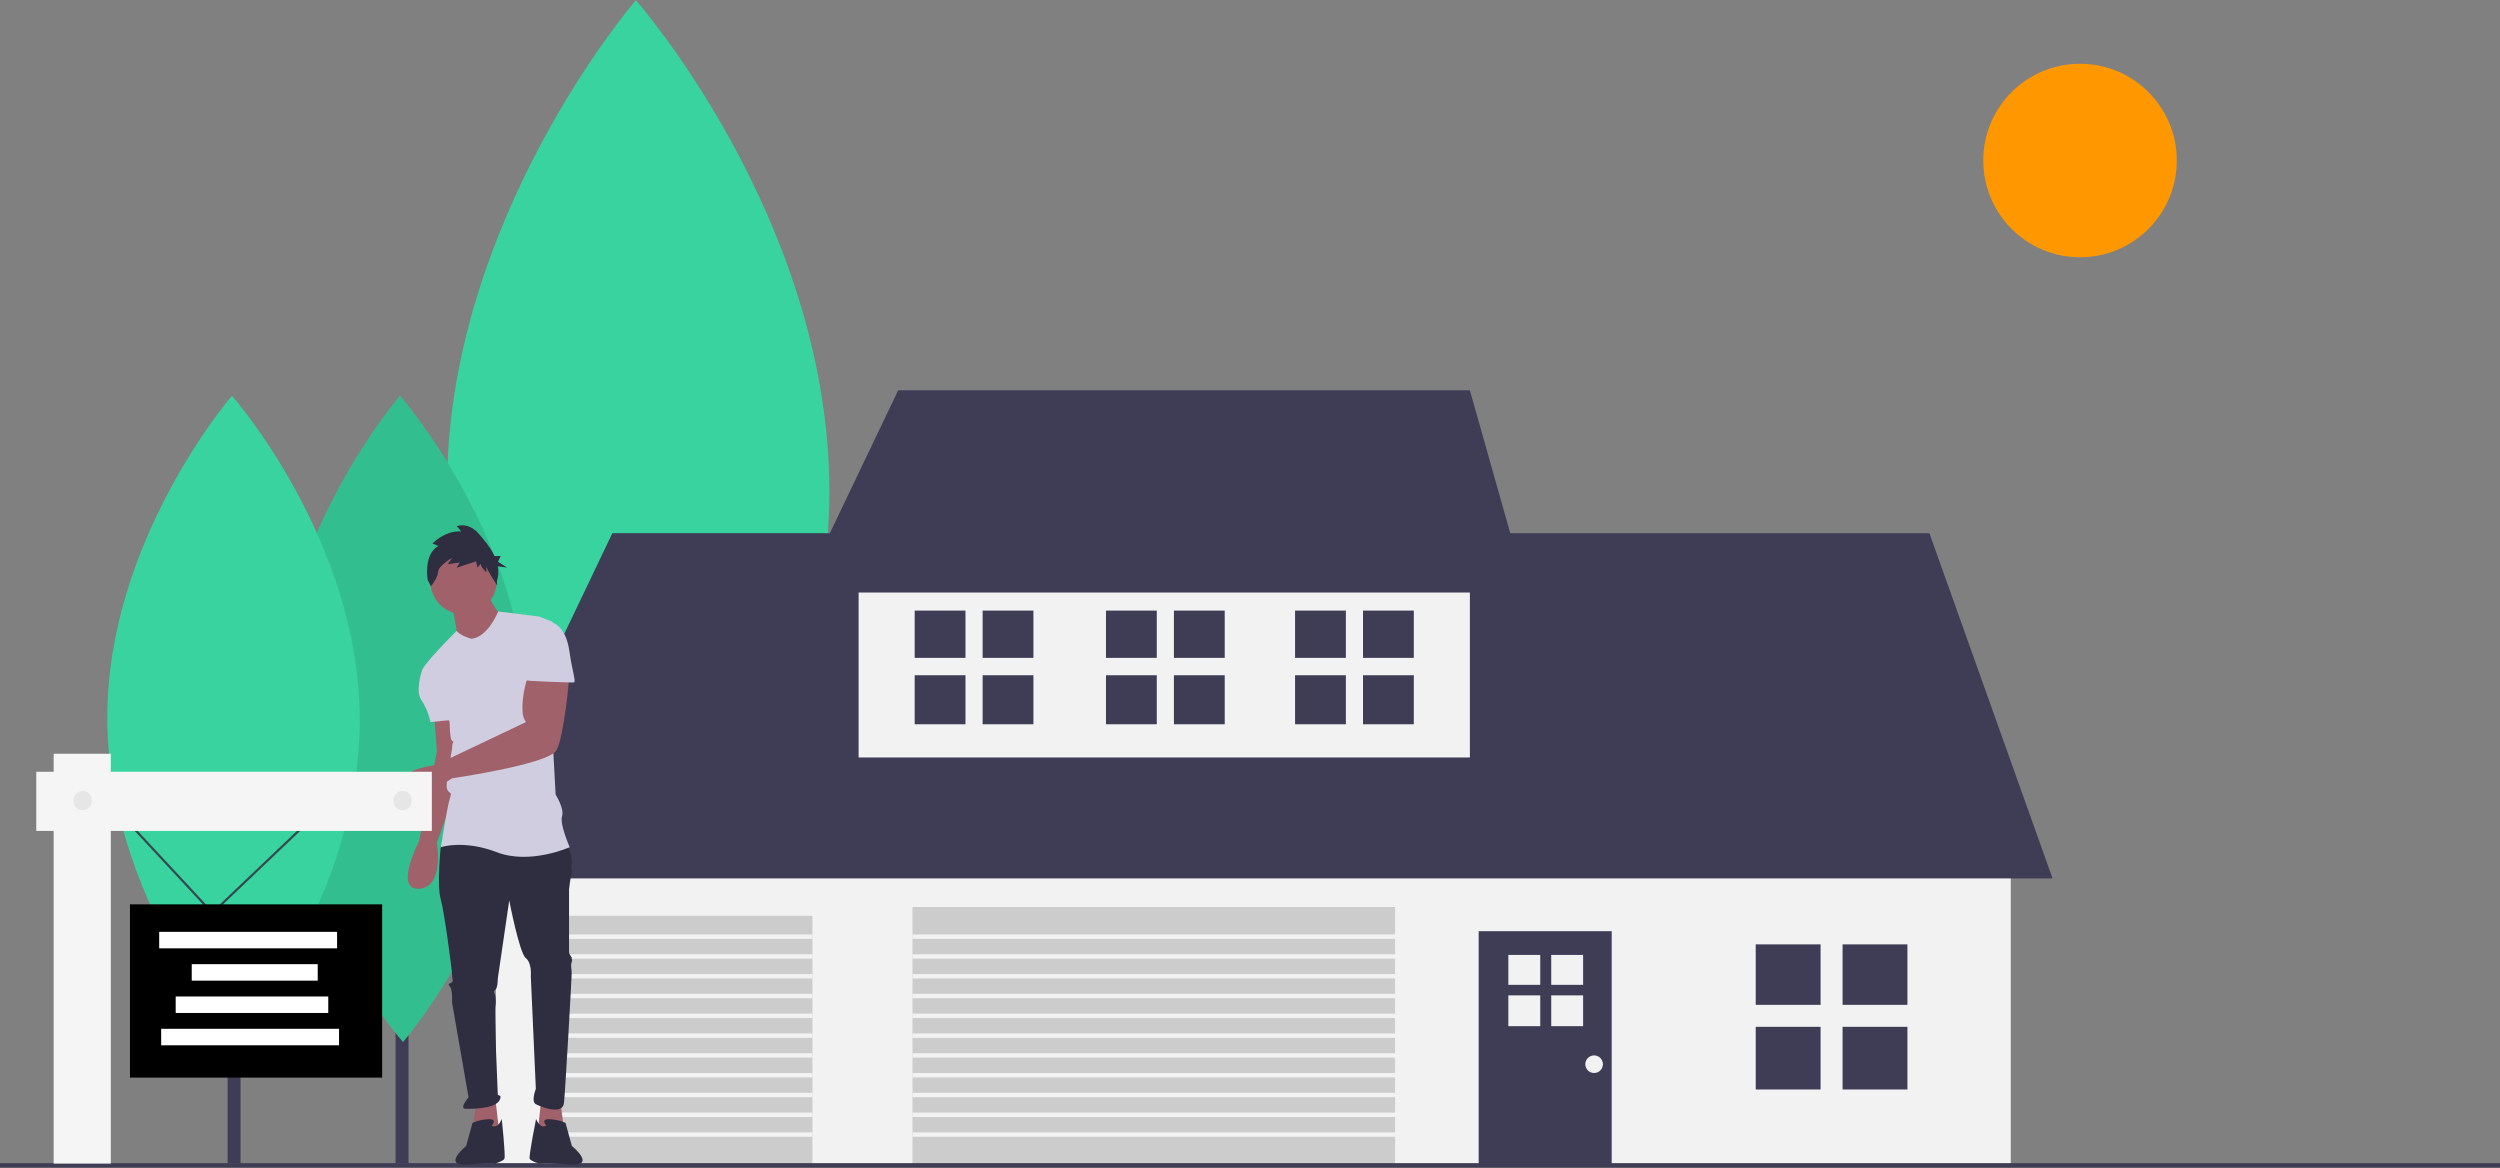 <?xml version="1.0" encoding="utf-8"?>
<!-- Generator: Adobe Illustrator 19.0.0, SVG Export Plug-In . SVG Version: 6.00 Build 0)  -->
<svg version="1.1" id="a47a0a21-9b01-4fbd-9b4d-87f66ed38e86"
	 xmlns="http://www.w3.org/2000/svg" xmlns:xlink="http://www.w3.org/1999/xlink" x="0px" y="0px" viewBox="263 131.8 1137 531.2"
	 style="enable-background:new 263 131.8 1137 531.2;" xml:space="preserve">
<rect x="263" y="131.8" width="1137" height="531.2" fill="#808080" stroke="none"/>
<style type="text/css">
	.st0{fill:#3F3D56;}
	.st1{fill:#38D39F;}
	.st2{fill:#F2F2F2;}
	.st3{fill:#CCCCCC;}
	.st4{opacity:0.1;enable-background:new    ;}
	.st5{fill:#A0616A;}
	.st6{fill:#2F2E41;}
	.st7{fill:#D0CDE1;}
	.st8{fill:none;stroke:#37474F;stroke-miterlimit:10;}
	.st9{fill:#F5F5F5;}
	.st10{fill:#E6E6E6;}
	.st11{fill:#FFFFFF;}
	.st12{fill:#FF9800;}
</style>
<title>buy_house</title>
<rect x="549.1" y="309.3" class="st0" width="8.9" height="351.7"/>
<path class="st1" d="M640.2,354.1c0.6,123-85.9,223-85.9,223s-87.4-99.3-88-222.2s85.9-223,85.9-223S639.6,231.1,640.2,354.1z"/>
<rect x="488.5" y="515.3" class="st2" width="689" height="146"/>
<polygon class="st0" points="466.5,531.3 541.5,374.3 1140.5,374.3 1196.5,531.3 "/>
<rect x="653.5" y="384.3" class="st2" width="278" height="92"/>
<polygon class="st0" points="671.5,309.3 627.5,401.3 957.5,401.3 931.5,309.3 "/>
<rect x="678" y="544.3" class="st3" width="219.5" height="117"/>
<rect x="515.5" y="548.3" class="st3" width="117" height="113"/>
<rect x="935.5" y="555.3" class="st0" width="60.5" height="106"/>
<rect x="263" y="660.8" class="st0" width="1137" height="2"/>
<rect x="442.9" y="428.9" class="st0" width="5.9" height="232.1"/>
<path class="st1" d="M503,458.5c0.4,81.1-56.7,147.2-56.7,147.2s-57.7-65.5-58.1-146.7c-0.4-81.1,56.7-147.2,56.7-147.2
	S502.6,377.3,503,458.5z"/>
<path class="st4" d="M503,458.5c0.4,81.1-56.7,147.2-56.7,147.2s-57.7-65.5-58.1-146.7c-0.4-81.1,56.7-147.2,56.7-147.2
	S502.6,377.3,503,458.5z"/>
<rect x="366.5" y="428.9" class="st0" width="5.9" height="232.1"/>
<path class="st1" d="M426.6,458.5c0.4,81.1-56.7,147.2-56.7,147.2s-57.7-65.5-58.1-146.7s56.7-147.2,56.7-147.2
	S426.3,377.3,426.6,458.5z"/>
<rect x="1061.5" y="561.3" class="st0" width="29.5" height="27.5"/>
<rect x="1101" y="561.3" class="st0" width="29.5" height="27.5"/>
<rect x="1061.5" y="598.8" class="st0" width="29.5" height="28.5"/>
<rect x="1101" y="598.8" class="st0" width="29.5" height="28.5"/>
<rect x="679" y="409.5" class="st0" width="23.1" height="21.5"/>
<rect x="709.9" y="409.5" class="st0" width="23.1" height="21.5"/>
<rect x="679" y="438.9" class="st0" width="23.1" height="22.3"/>
<rect x="709.9" y="438.9" class="st0" width="23.1" height="22.3"/>
<rect x="852" y="409.5" class="st0" width="23.1" height="21.5"/>
<rect x="882.9" y="409.5" class="st0" width="23.1" height="21.5"/>
<rect x="852" y="438.9" class="st0" width="23.1" height="22.3"/>
<rect x="882.9" y="438.9" class="st0" width="23.1" height="22.3"/>
<rect x="766" y="409.5" class="st0" width="23.1" height="21.5"/>
<rect x="796.9" y="409.5" class="st0" width="23.1" height="21.5"/>
<rect x="766" y="438.9" class="st0" width="23.1" height="22.3"/>
<rect x="796.9" y="438.9" class="st0" width="23.1" height="22.3"/>
<rect x="949" y="566.1" class="st2" width="14.5" height="13.6"/>
<rect x="968.5" y="566.1" class="st2" width="14.5" height="13.6"/>
<rect x="949" y="584.5" class="st2" width="14.5" height="14"/>
<rect x="968.5" y="584.5" class="st2" width="14.5" height="14"/>
<circle class="st2" cx="988" cy="615.8" r="4"/>
<rect x="678" y="556.8" class="st2" width="220" height="2"/>
<rect x="678" y="565.8" class="st2" width="220" height="2"/>
<rect x="678" y="574.8" class="st2" width="220" height="2"/>
<rect x="678" y="583.8" class="st2" width="220" height="2"/>
<rect x="678" y="592.8" class="st2" width="220" height="2"/>
<rect x="678" y="601.8" class="st2" width="220" height="2"/>
<rect x="678" y="610.8" class="st2" width="220" height="2"/>
<rect x="678" y="619.8" class="st2" width="220" height="2"/>
<rect x="678" y="628.8" class="st2" width="220" height="2"/>
<rect x="678" y="637.8" class="st2" width="220" height="2"/>
<rect x="678" y="646.8" class="st2" width="220" height="2"/>
<rect x="515.5" y="556.8" class="st2" width="117" height="2"/>
<rect x="515.5" y="565.8" class="st2" width="117" height="2"/>
<rect x="515.5" y="574.8" class="st2" width="117" height="2"/>
<rect x="515.5" y="583.8" class="st2" width="117" height="2"/>
<rect x="515.5" y="592.8" class="st2" width="117" height="2"/>
<rect x="515.5" y="601.8" class="st2" width="117" height="2"/>
<rect x="515.5" y="610.8" class="st2" width="117" height="2"/>
<rect x="515.5" y="619.8" class="st2" width="117" height="2"/>
<rect x="515.5" y="628.8" class="st2" width="117" height="2"/>
<rect x="515.5" y="637.8" class="st2" width="117" height="2"/>
<rect x="515.5" y="646.8" class="st2" width="117" height="2"/>
<g>
	<polygon class="st5" points="517.9,633.2 519.6,646.1 507.5,647.2 509.2,631.5 	"/>
	<path class="st5" d="M460.5,457.3c0,0,1.2,15.7,1.2,16.3s-8.1,40.8-8.1,40.8s-11.6,22.1,0,21.6c11.6-0.6,8.1-21,8.1-21l12.2-33.8
		l-5.2-23.9H460.5z"/>
	<polygon class="st5" points="479.6,633.2 477.9,646.1 490.1,647.2 488.3,631.5 	"/>
	<path class="st6" d="M466.3,513.2l-2.9,4.1c0,0-1.7,17.5,0,23.3c1.7,5.8,5.2,32.6,5.2,34.4s0.6,2.9,0,3.5c-0.6,0.6-2.3,0.6-1.2,1.7
		c1.2,1.2,1.2,4.7,1.2,4.7v2.9l7.5,43.1c0,0-4.6,5.2-1.2,5.2s16.2,0,15.7-5.8l-1.2-0.6c0,0-1.7-38.5-1.2-40.2c0.6-1.7,0-5.2,0-5.2
		s-1.2-1.7,0-2.3c1.2-0.6,1.2-5.2,1.2-5.2l5.2-35.5c0,0,4.6,23.9,7.5,26.2s2.3,8.2,2.3,8.2l2.3,51.3c0,0-2.3,5.8,0,7
		c2.3,1.2,12.2,5.2,12.8-0.6s3.5-56.5,3.5-58.8s-0.6-3.5,0-5.2c0.6-1.7-0.6-1.7,0-1.7s-1.2-1.7-1.2-2.9v-28.5c0,0,0.6-5.8,1.2-7
		c0.6-1.2-0.6-2.3,0-4.1c0.6-1.7-1.2-7.6-1.2-7.6l-26.1-7L466.3,513.2z"/>
	<path class="st6" d="M486.6,643.7c0,0,2.9-2.9-1.2-2.9c-2.6,0.1-5.2,0.6-7.5,1.7L475,653c0,0-11.9,9.6,1.5,8.4
		c13.3-1.2,11.3-0.3,11.3-0.3s4.1-1.2,4.6-2.3c0.6-1.2-1.2-18.1-1.2-18.1S489.5,645.5,486.6,643.7z"/>
	<path class="st6" d="M511.5,643.7c0,0-2.9-2.9,1.2-2.9c2.6,0.1,5.2,0.6,7.5,1.7l2.9,10.5c0,0,11.9,9.6-1.5,8.4
		c-13.3-1.2-13.1-0.3-13.1-0.3s-4.1-1.2-4.6-2.3s2.9-18.1,2.9-18.1S508.6,645.5,511.5,643.7z"/>
	<ellipse class="st5" cx="473.8" cy="396.1" rx="15.1" ry="15.1"/>
	<path class="st5" d="M468.6,407.2c0,0,2.3,11.7,2.3,13.4c0,1.7,9.9,7,9.9,7l11-14c0,0-7-9.9-7-12.2L468.6,407.2z"/>
	<path class="st7" d="M477.3,422.3c0,0-5.1-1.4-6.6-3.6c0,0-16,15.8-16,18.7l12.8,22.7c0,0,0,8.2,1.2,8.7c1.2,0.6,0,0,0,2.3
		s-3.5,17.5-2.3,19.8c1.2,2.3,2.3,0.6,1.2,4.1c-1.2,3.5-4.1,22.1-4.1,22.1s10.4-3.5,25.5,2.3s33.1-2.3,33.1-2.3s-4.6-10.5-3.5-14
		c1.2-3.5-2.9-9.9-2.9-9.9l-2.9-53.6c0,0,4.1-23.9,1.2-25.1l-5.8-2.3l-18.6-2.3C489.5,410.1,484.8,421.8,477.3,422.3z"/>
	<path class="st7" d="M460.5,433.4l-5.8,4.1c0,0-2.9,8.7,0,12.8c2.9,4.1,4.1,9.9,4.1,9.9l11.6-1.2L460.5,433.4z"/>
	<path class="st5" d="M503.4,438.6c0,0-3.4,8.7-2.7,17.3c0.1,1.5,0.6,3,1.5,4.3l0,0l-41.2,19.6c0,0-18.6,1.9-14,10.1
		c4.6,8.2,21.5-4.1,21.5-4.1s44.1-6.4,47.6-12.8c3.5-6.4,5.8-33.2,5.8-33.2L503.4,438.6z"/>
	<path class="st6" d="M462.3,380.1l-2.6-1.1c0,0,5.5-6,13.1-5.5l-2.1-2.4c0,0,5.2-2.1,10,3.4c2.5,2.9,5.4,6.3,7.2,10.2h2.8l-1.2,2.6
		l4.1,2.6l-4.2-0.5c0.4,2.2,0.3,4.5-0.4,6.7l0.1,2c0,0-4.9-7.6-4.9-8.6v2.6c0,0-2.6-2.4-2.6-3.9l-1.4,1.8l-0.7-2.9l-8.8,2.9l1.4-2.4
		l-5.5,0.8l2.1-2.9c0,0-6.2,3.4-6.4,6.3c-0.2,2.9-3.3,6.6-3.3,6.6l-1.4-2.6C457.5,395.9,455.4,384.1,462.3,380.1z"/>
	<path class="st7" d="M505.1,414.8h8.7c0,0,6.4,1.2,8.1,12.8c1.7,11.7,3.5,14.6,1.7,14.6c-1.7,0-22.6-0.6-22.6-1.2
		C501.1,440.4,505.1,414.8,505.1,414.8z"/>
</g>
<polyline class="st8" points="313.7,497.6 359.6,547 411.5,497.6 "/>
<g>
	<rect x="287.4" y="474.6" class="st9" width="26" height="186.4"/>
	<rect x="279.5" y="482.8" class="st9" width="179.9" height="26.9"/>
	<ellipse class="st10" cx="300.6" cy="495.9" rx="4.2" ry="4.4"/>
	<ellipse class="st10" cx="446.1" cy="495.9" rx="4.2" ry="4.4"/>
	<rect x="322.1" y="543.1" width="114.7" height="78.8"/>
	<rect x="335.4" y="555.6" class="st11" width="80.9" height="7.5"/>
	<rect x="350.2" y="570.3" class="st11" width="57.3" height="7.5"/>
	<rect x="342.9" y="585" class="st11" width="69.4" height="7.5"/>
	<rect x="336.3" y="599.7" class="st11" width="80.9" height="7.5"/>
</g>
<circle class="st12" cx="1209" cy="204.8" r="44"/>
</svg>
